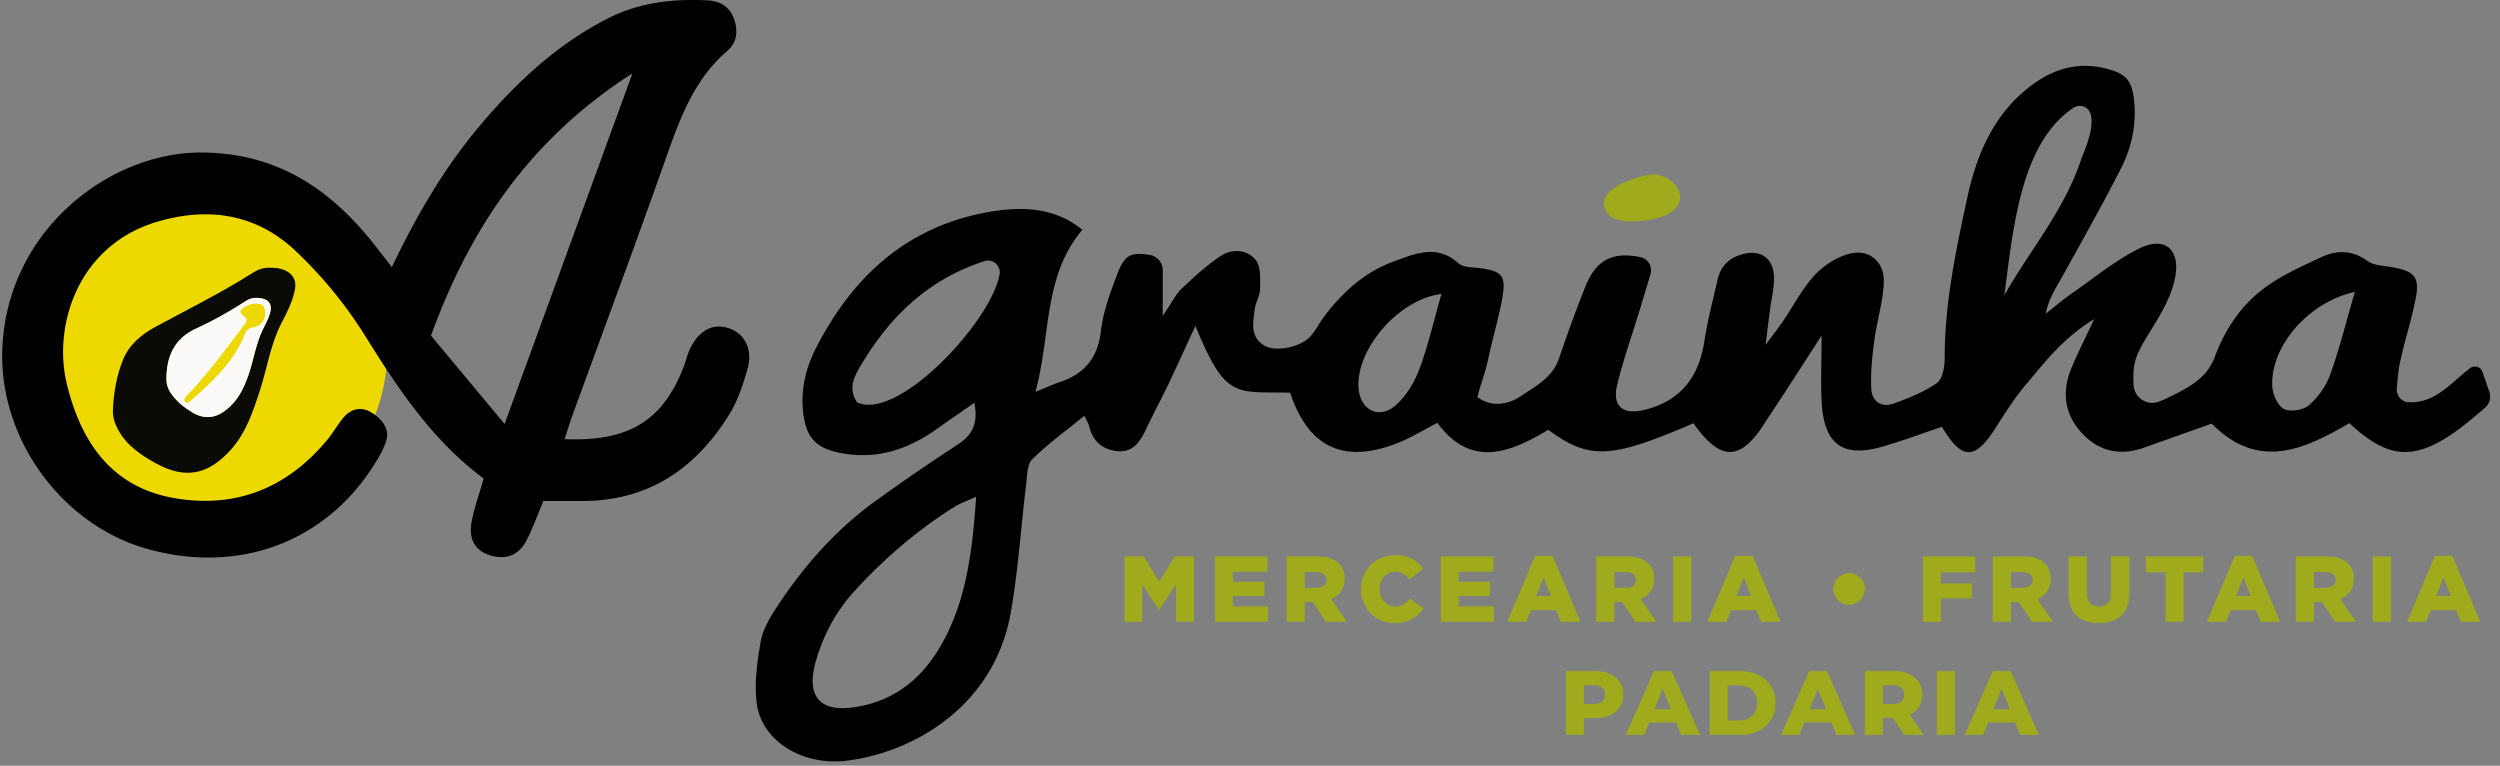 <svg width="111" height="34" xmlns="http://www.w3.org/2000/svg" xmlns:xlink="http://www.w3.org/1999/xlink" xmlns:svgjs="http://svgjs.com/svgjs" viewBox="133 70 111 34"><rect x="133" y="70" width="111" height="34" fill="#808080" stroke="none"/><svg width="17" height="17" xmlns="http://www.w3.org/2000/svg" xmlns:xlink="http://www.w3.org/1999/xlink" xmlns:svgjs="http://svgjs.com/svgjs" fill="#edd900" x="134" y="77"><svg xmlns="http://www.w3.org/2000/svg" xmlns:xlink="http://www.w3.org/1999/xlink" width="17" height="17"><path paint-order="stroke fill markers" fill-rule="evenodd" d="M8.504 16.3A7.675 7.675 0 0 1 .822 8.618 7.675 7.675 0 0 1 8.504.935a7.675 7.675 0 0 1 7.682 7.683A7.675 7.675 0 0 1 8.504 16.3z"/></svg></svg><svg width="78" height="32" xmlns="http://www.w3.org/2000/svg" xmlns:xlink="http://www.w3.org/1999/xlink" xmlns:svgjs="http://svgjs.com/svgjs" x="166" y="72"><svg xmlns="http://www.w3.org/2000/svg" xmlns:xlink="http://www.w3.org/1999/xlink" width="78" height="32"><path paint-order="stroke fill markers" fill-rule="evenodd" d="M42.187 16.794c-3.669 1.584-4.627 1.63-6.44.29-1.68.995-3.418 1.738-4.929-.31-.603.312-1.128.637-1.692.867-2.43.988-4.03.249-4.844-2.207-2.448-.05-2.86.31-4.206-2.967-.428.926-.794 1.74-1.178 2.546-.33.692-.692 1.369-1.022 2.061-.256.538-.571 1.013-1.242.958-.679-.056-1.123-.442-1.28-1.128-.021-.096-.083-.183-.207-.442-.797.65-1.608 1.232-2.311 1.926-.236.233-.228.743-.276 1.134-.23 1.878-.351 3.774-.674 5.636-.756 4.362-4.557 6.305-7.328 6.62-1.95.223-3.753-.886-3.961-2.57-.11-.89.022-1.834.18-2.729.095-.531.401-1.051.705-1.515 1.218-1.857 2.675-3.502 4.493-4.795a94.245 94.245 0 0 1 3.546-2.43c.641-.412.92-.92.742-1.855-.614.427-1.168.806-1.717 1.194-1.262.89-2.63 1.333-4.187 1.042-1.134-.212-1.574-.686-1.7-1.822-.111-1.005.12-1.957.562-2.825 1.648-3.235 4.108-5.471 7.795-6.081 1.444-.239 2.853-.16 4.04.81-1.742 2.07-1.385 4.63-2.082 7.197.56-.228.78-.335 1.013-.41 1.122-.36 1.753-1.056 1.893-2.292.097-.85.41-1.69.716-2.499.316-.839.556-1.025 1.459-.877.33.054.57.343.57.677v2.023c.422-.613.586-.963.847-1.21.548-.518 1.11-1.04 1.737-1.451.506-.333 1.176-.281 1.548.188.235.297.194.85.19 1.288-.003.295-.196.583-.234.884-.077.603-.227 1.267.457 1.64.506.275 1.577.046 2-.412.24-.261.398-.596.614-.882.818-1.082 1.803-1.986 3.087-2.452.937-.34 1.915-.794 2.88.071.228.203.672.176 1.02.228.878.131 1.09.32.952 1.184-.154.957-.448 1.892-.646 2.843-.12.58-.353 1.169-.48 1.693.711.51 1.453.275 1.926-.043.667-.451 1.41-.821 1.7-1.682a63.74 63.74 0 0 1 1.161-3.167c.463-1.168 1.173-1.584 2.441-1.326a.6.6 0 0 1 .458.759c-.169.56-.338 1.122-.509 1.684-.327 1.075-.707 2.136-.97 3.227-.23.948.245 1.347 1.198 1.116 1.574-.383 2.43-1.407 2.676-3.076.134-.908.379-1.8.58-2.697.12-.54.43-.91.964-1.097.898-.315 1.542.089 1.544 1.031 0 .455-.114.91-.174 1.365-.052.4-.101.8-.2 1.585.401-.542.595-.783.768-1.04.458-.677.839-1.422 1.38-2.022.388-.43.947-.802 1.5-.965.929-.275 1.652.316 1.6 1.295-.045.86-.311 1.707-.424 2.567-.093.706-.167 1.425-.129 2.132.03.543.453.832.988.638.667-.242 1.35-.508 1.923-.911.253-.178.348-.72.347-1.096-.005-2.429.496-4.785 1.003-7.134.394-1.827 1.095-3.53 2.58-4.774 1.03-.861 2.194-1.303 3.551-.965.932.23 1.186.533 1.279 1.47.105 1.052-.122 2.06-.59 2.979-.837 1.637-1.742 3.24-2.633 4.849-.265.478-.578.93-.7 1.59.365-.287.717-.592 1.097-.857 1.003-.697 1.96-1.491 3.042-2.032 1.122-.56 1.836.01 1.606 1.263-.141.772-.561 1.523-.983 2.205-.75 1.212-.92 1.511-.867 2.585.026.546.57.93 1.088.757a4.12 4.12 0 0 0 .5-.219c.83-.409 1.659-.812 2.015-1.774.456-1.229 1.176-2.306 2.22-3.076.766-.564 1.663-.964 2.533-1.368.679-.315 1.355-.306 2.028.176.303.217.77.214 1.165.29.923.178 1.158.438.982 1.354-.184.953-.49 1.882-.695 2.832-.081.38-.113.77-.148 1.185-.027.315.209.6.524.614 1.194.051 1.878-.87 2.735-1.518a.352.352 0 0 1 .542.169l.309.883a.673.673 0 0 1-.209.727c-.473.397-.956.82-1.484 1.173-1.743 1.167-2.889 1.027-4.522-.507-2.005 1.174-4.049 2.118-6.112.021-1.004.357-2.004.71-3.002 1.066-1.078.385-2.03.167-2.79-.674-.76-.838-.865-1.826-.437-2.857.27-.65.59-1.277 1.01-2.176-1.402.853-2.21 1.937-3.067 2.952-.493.584-.903 1.242-1.317 1.89-.916 1.434-1.493 1.43-2.378-.057-.867.291-1.73.612-2.61.87-1.773.521-2.618-.076-2.725-1.94-.049-.861-.008-1.727-.008-2.982-.636.986-1.088 1.69-1.544 2.39-.334.516-.677 1.026-1.01 1.542-1.063 1.647-1.934 1.657-3.136-.038zm-31.846 3.26c-.482.22-.715.3-.92.426-1.658 1.025-3.119 2.287-4.442 3.719-.85.918-1.418 1.98-1.76 3.177-.44 1.545.186 2.267 1.755 2.019 1.738-.274 2.963-1.26 3.817-2.761 1.112-1.955 1.378-4.105 1.55-6.58zm1.04-9.859a.526.526 0 0 0-.68-.6c-2.433.794-4.107 2.38-5.374 4.454-.317.519-.735 1.135-.27 1.819 1.825.83 5.932-3.57 6.323-5.673zM31 11.051c-1.93.246-3.81 2.479-3.68 4.191.07.94.883 1.39 1.607.785.48-.401.858-1.018 1.084-1.613.396-1.044.64-2.145.989-3.363zm40.556-.091c-2.09.46-3.764 2.448-3.666 4.203.02.356.242.86.519.997.285.142.86.048 1.112-.171.406-.352.759-.852.941-1.36.41-1.14.701-2.321 1.094-3.67zm-15.56.144c1.2-2.108 2.693-3.802 3.445-6.14.268-.628.543-1.432.37-1.937a.497.497 0 0 0-.747-.24c-2.347 1.552-2.68 5.353-3.069 8.317z"/></svg></svg><svg width="34" height="25" xmlns="http://www.w3.org/2000/svg" xmlns:xlink="http://www.w3.org/1999/xlink" xmlns:svgjs="http://svgjs.com/svgjs" x="133" y="70"><svg xmlns="http://www.w3.org/2000/svg" xmlns:xlink="http://www.w3.org/1999/xlink" width="34" height="25"><path paint-order="stroke fill markers" fill-rule="evenodd" d="M25.072 19.498c2.857.118 4.362-.831 5.283-3.21.093-.238.146-.492.249-.725.396-.895 1.064-1.249 1.808-.972.67.25 1.017.947.778 1.783-.195.683-.42 1.388-.787 1.987-1.488 2.426-3.59 3.875-6.526 3.883h-1.75c-.245.582-.453 1.15-.718 1.69-.35.712-.915.941-1.644.725-.63-.188-.96-.674-.834-1.437.108-.645.344-1.268.543-1.974-2.274-1.692-3.793-3.975-5.261-6.336a19.148 19.148 0 0 0-3.099-3.781c-1.729-1.628-3.852-1.965-6.143-1.282-3.524 1.05-4.624 4.618-4.006 7.186.607 2.522 1.939 4.57 4.722 5.071 2.739.493 5.035-.41 6.825-2.555.262-.313.464-.676.724-.991.388-.47.879-.522 1.36-.178.432.31.745.722.514 1.31-.092.237-.21.466-.34.685-2.111 3.573-5.975 5.153-10.169 4.012C2.772 23.346-.04 19.513.103 15.515c.19-5.293 4.76-8.74 8.787-8.743 3.143-.003 5.468 1.385 7.401 3.686.355.422.684.864 1.107 1.4 1.123-2.346 2.358-4.452 3.946-6.325 1.599-1.888 3.38-3.551 5.61-4.697 1.42-.73 2.908-.896 4.46-.82.574.03.983.29 1.175.821.186.515.146 1.042-.29 1.417-1.554 1.33-2.166 3.169-2.818 5.013-1.33 3.759-2.725 7.496-4.09 11.242-.103.283-.186.573-.32.99zm-2.668-.674L28.08 3.257c-4.562 2.931-7.202 6.861-8.944 11.645l3.268 3.922z"/></svg></svg><svg width="4" height="3" xmlns="http://www.w3.org/2000/svg" xmlns:xlink="http://www.w3.org/1999/xlink" xmlns:svgjs="http://svgjs.com/svgjs" fill="#9fab1d" x="204" y="77"><svg xmlns="http://www.w3.org/2000/svg" xmlns:xlink="http://www.w3.org/1999/xlink" width="4" height="3"><path paint-order="stroke fill markers" fill-rule="evenodd" d="M2.229.76C.952 1.008.103 1.559.217 2.129c.113.57.645.76 1.594.683.95-.076 1.747-.401 1.785-1.017.038-.616-.751-1.152-1.367-1.033z"/></svg></svg><svg width="9" height="10" xmlns="http://www.w3.org/2000/svg" xmlns:xlink="http://www.w3.org/1999/xlink" xmlns:svgjs="http://svgjs.com/svgjs" viewBox="138 81 9 10" x="138" y="81"><svg width="9" height="10" xmlns="http://www.w3.org/2000/svg" xmlns:xlink="http://www.w3.org/1999/xlink" xmlns:svgjs="http://svgjs.com/svgjs" fill="#0a0b07" x="138" y="81"><svg xmlns="http://www.w3.org/2000/svg" xmlns:xlink="http://www.w3.org/1999/xlink" width="9" height="10"><path paint-order="stroke fill markers" fill-rule="evenodd" d="M7.067.89c.194-.002.39.025.578.108.362.16.526.456.452.844-.1.525-.337 1.003-.581 1.468-.505.958-.65 2.026-.98 3.037-.309.946-.617 1.888-1.31 2.647-.995 1.091-2.002 1.29-3.288.586C1.26 9.21.618 8.778.235 8.064.09 7.796.002 7.51.013 7.214c.031-.764.158-1.518.444-2.228.273-.677.811-1.132 1.438-1.47 1.246-.673 2.512-1.308 3.728-2.034.236-.14.464-.296.702-.43.225-.127.472-.184.742-.161zM2.392 5.766c-.01.22.035.431.156.627.24.39.585.666.965.901.533.33 1.03.293 1.524-.093.512-.4.786-.949.992-1.548.23-.666.327-1.373.635-2.014.122-.254.268-.497.334-.776.075-.316-.032-.53-.339-.603-.247-.059-.497-.051-.726.096-.71.457-1.442.878-2.21 1.226-.952.432-1.316 1.193-1.331 2.184z"/></svg></svg><svg width="6" height="6" xmlns="http://www.w3.org/2000/svg" xmlns:xlink="http://www.w3.org/1999/xlink" xmlns:svgjs="http://svgjs.com/svgjs" fill="#fbfaf9" x="140" y="83"><svg xmlns="http://www.w3.org/2000/svg" xmlns:xlink="http://www.w3.org/1999/xlink" width="6" height="6"><path paint-order="stroke fill markers" fill-rule="evenodd" d="M.392 3.765c.015-.991.379-1.751 1.332-2.184.767-.348 1.5-.77 2.209-1.226.229-.147.479-.155.726-.096.307.073.414.287.34.603-.067.279-.213.522-.335.776-.308.641-.405 1.348-.635 2.014-.206.6-.48 1.148-.992 1.548-.494.386-.99.423-1.524.093-.38-.235-.724-.512-.965-.9a1.066 1.066 0 0 1-.156-.628zM4.363.488C4.197.48 4.052.54 3.91.615c-.214.114-.334.238-.063.428.14.099.139.214.032.351-.393.508-.77 1.029-1.169 1.532-.458.578-.923 1.153-1.441 1.68-.061.061-.113.147-.05.225.07.084.155.033.222-.025.12-.104.238-.21.355-.317.846-.771 1.651-1.573 2.075-2.672a.422.422 0 0 1 .32-.276c.166-.038.33-.095.439-.238a.644.644 0 0 0 .096-.628c-.061-.18-.212-.183-.362-.187z"/></svg></svg><svg width="4" height="5" xmlns="http://www.w3.org/2000/svg" xmlns:xlink="http://www.w3.org/1999/xlink" xmlns:svgjs="http://svgjs.com/svgjs" fill="#edd900" x="141" y="83"><svg xmlns="http://www.w3.org/2000/svg" xmlns:xlink="http://www.w3.org/1999/xlink" width="4" height="5"><path paint-order="stroke fill markers" fill-rule="evenodd" d="M3.363.488c.15.004.3.006.362.187a.643.643 0 0 1-.096.628c-.109.143-.273.2-.438.238a.422.422 0 0 0-.321.276c-.424 1.099-1.23 1.9-2.075 2.672-.117.106-.235.213-.355.317-.067.058-.151.11-.221.025-.064-.078-.012-.164.049-.225.518-.527.983-1.102 1.441-1.68.4-.503.776-1.024 1.169-1.532.107-.137.107-.252-.032-.35-.271-.191-.151-.315.063-.429.143-.075.288-.135.454-.127z"/></svg></svg></svg><svg width="62" height="4" xmlns="http://www.w3.org/2000/svg" xmlns:xlink="http://www.w3.org/1999/xlink" xmlns:svgjs="http://svgjs.com/svgjs" viewBox="182 94 62 4" x="182" y="94"><svg width="5" height="4" xmlns="http://www.w3.org/2000/svg" xmlns:xlink="http://www.w3.org/1999/xlink" xmlns:svgjs="http://svgjs.com/svgjs" fill="#9fab1d" x="182" y="94"><svg xmlns="http://www.w3.org/2000/svg" xmlns:xlink="http://www.w3.org/1999/xlink" width="5" height="4"><path paint-order="stroke fill markers" fill-rule="evenodd" d="M.925.704h.85l.694 1.124.693-1.124h.85v2.905h-.8V1.94l-.743 1.137h-.017L1.714 1.95v1.66H.925V.704z"/></svg></svg><svg width="4" height="4" xmlns="http://www.w3.org/2000/svg" xmlns:xlink="http://www.w3.org/1999/xlink" xmlns:svgjs="http://svgjs.com/svgjs" fill="#9fab1d" x="186" y="94"><svg xmlns="http://www.w3.org/2000/svg" xmlns:xlink="http://www.w3.org/1999/xlink" width="4" height="4"><path paint-order="stroke fill markers" fill-rule="evenodd" d="M.943.704h2.336v.684H1.74v.44h1.395v.635H1.74v.46H3.3v.686H.943V.704z"/></svg></svg><svg width="3" height="4" xmlns="http://www.w3.org/2000/svg" xmlns:xlink="http://www.w3.org/1999/xlink" xmlns:svgjs="http://svgjs.com/svgjs" fill="#9fab1d" x="190" y="94"><svg xmlns="http://www.w3.org/2000/svg" xmlns:xlink="http://www.w3.org/1999/xlink" width="3" height="4"><path paint-order="stroke fill markers" fill-rule="evenodd" d="M.126.704H1.5c.443 0 .75.116.946.315.17.166.257.39.257.676v.009c0 .444-.236.738-.597.892l.693 1.013h-.93l-.585-.88h-.008H.93v.88H.126V.704zm1.336 1.394c.274 0 .432-.133.432-.344v-.009c0-.228-.166-.344-.436-.344H.931v.697h.531z"/></svg></svg><svg width="4" height="4" xmlns="http://www.w3.org/2000/svg" xmlns:xlink="http://www.w3.org/1999/xlink" xmlns:svgjs="http://svgjs.com/svgjs" fill="#9fab1d" x="193" y="94"><svg xmlns="http://www.w3.org/2000/svg" xmlns:xlink="http://www.w3.org/1999/xlink" width="4" height="4"><path paint-order="stroke fill markers" fill-rule="evenodd" d="M.425 2.164v-.008c0-.847.652-1.51 1.532-1.51.593 0 .975.249 1.232.605l-.605.47c-.166-.208-.357-.341-.635-.341-.407 0-.693.344-.693.768v.008c0 .436.286.776.693.776.302 0 .481-.141.655-.353l.606.432c-.274.378-.643.655-1.286.655-.83 0-1.499-.634-1.499-1.502z"/></svg></svg><svg width="4" height="4" xmlns="http://www.w3.org/2000/svg" xmlns:xlink="http://www.w3.org/1999/xlink" xmlns:svgjs="http://svgjs.com/svgjs" fill="#9fab1d" x="196" y="94"><svg xmlns="http://www.w3.org/2000/svg" xmlns:xlink="http://www.w3.org/1999/xlink" width="4" height="4"><path paint-order="stroke fill markers" fill-rule="evenodd" d="M.97.704h2.337v.684h-1.54v.44H3.16v.635H1.767v.46h1.56v.686H.97V.704z"/></svg></svg><svg width="5" height="4" xmlns="http://www.w3.org/2000/svg" xmlns:xlink="http://www.w3.org/1999/xlink" xmlns:svgjs="http://svgjs.com/svgjs" fill="#9fab1d" x="199" y="94"><svg xmlns="http://www.w3.org/2000/svg" xmlns:xlink="http://www.w3.org/1999/xlink" width="5" height="4"><path paint-order="stroke fill markers" fill-rule="evenodd" d="M2.158.683h.776L4.17 3.609h-.863l-.213-.52h-1.12l-.207.52H.92L2.158.683zm.706 1.78l-.324-.826-.328.826h.652z"/></svg></svg><svg width="4" height="4" xmlns="http://www.w3.org/2000/svg" xmlns:xlink="http://www.w3.org/1999/xlink" xmlns:svgjs="http://svgjs.com/svgjs" fill="#9fab1d" x="203" y="94"><svg xmlns="http://www.w3.org/2000/svg" xmlns:xlink="http://www.w3.org/1999/xlink" width="4" height="4"><path paint-order="stroke fill markers" fill-rule="evenodd" d="M.868.704h1.374c.444 0 .75.116.946.315.17.166.257.39.257.676v.009c0 .444-.236.738-.597.892l.693 1.013h-.93l-.585-.88h-.008-.345v.88H.868V.704zm1.336 1.394c.275 0 .432-.133.432-.344v-.009c0-.228-.166-.344-.436-.344h-.527v.697h.531z"/></svg></svg><svg width="2" height="4" xmlns="http://www.w3.org/2000/svg" xmlns:xlink="http://www.w3.org/1999/xlink" xmlns:svgjs="http://svgjs.com/svgjs" fill="#9fab1d" x="207" y="94"><svg xmlns="http://www.w3.org/2000/svg" xmlns:xlink="http://www.w3.org/1999/xlink" width="2" height="4"><path paint-order="stroke fill markers" fill-rule="evenodd" d="M.284.704h.81v2.905h-.81V.704z"/></svg></svg><svg width="5" height="4" xmlns="http://www.w3.org/2000/svg" xmlns:xlink="http://www.w3.org/1999/xlink" xmlns:svgjs="http://svgjs.com/svgjs" fill="#9fab1d" x="208" y="94"><svg xmlns="http://www.w3.org/2000/svg" xmlns:xlink="http://www.w3.org/1999/xlink" width="5" height="4"><path paint-order="stroke fill markers" fill-rule="evenodd" d="M2.044.683h.776l1.237 2.926h-.864l-.211-.52h-1.12l-.208.52H.807L2.044.683zm.705 1.78l-.323-.826-.328.826h.651z"/></svg></svg><svg width="2" height="2" xmlns="http://www.w3.org/2000/svg" xmlns:xlink="http://www.w3.org/1999/xlink" xmlns:svgjs="http://svgjs.com/svgjs" fill="#9fab1d" x="214" y="95"><svg xmlns="http://www.w3.org/2000/svg" xmlns:xlink="http://www.w3.org/1999/xlink" width="2" height="2"><path paint-order="stroke fill markers" fill-rule="evenodd" d="M.398 1.152v-.009a.7.7 0 0 1 .7-.697.7.7 0 0 1 .702.697v.009a.7.7 0 0 1-.701.697.7.7 0 0 1-.701-.697z"/></svg></svg><svg width="3" height="4" xmlns="http://www.w3.org/2000/svg" xmlns:xlink="http://www.w3.org/1999/xlink" xmlns:svgjs="http://svgjs.com/svgjs" fill="#9fab1d" x="218" y="94"><svg xmlns="http://www.w3.org/2000/svg" xmlns:xlink="http://www.w3.org/1999/xlink" width="3" height="4"><path paint-order="stroke fill markers" fill-rule="evenodd" d="M.374.704h2.324v.705h-1.52v.494h1.375v.668H1.179v1.038H.374V.704z"/></svg></svg><svg width="4" height="4" xmlns="http://www.w3.org/2000/svg" xmlns:xlink="http://www.w3.org/1999/xlink" xmlns:svgjs="http://svgjs.com/svgjs" fill="#9fab1d" x="221" y="94"><svg xmlns="http://www.w3.org/2000/svg" xmlns:xlink="http://www.w3.org/1999/xlink" width="4" height="4"><path paint-order="stroke fill markers" fill-rule="evenodd" d="M.478.704h1.374c.443 0 .75.116.946.315.17.166.257.39.257.676v.009c0 .444-.236.738-.597.892l.693 1.013h-.93l-.585-.88h-.008-.345v.88H.478V.704zm1.337 1.394c.274 0 .43-.133.43-.344v-.009c0-.228-.165-.344-.435-.344h-.527v.697h.532z"/></svg></svg><svg width="4" height="4" xmlns="http://www.w3.org/2000/svg" xmlns:xlink="http://www.w3.org/1999/xlink" xmlns:svgjs="http://svgjs.com/svgjs" fill="#9fab1d" x="224" y="94"><svg xmlns="http://www.w3.org/2000/svg" xmlns:xlink="http://www.w3.org/1999/xlink" width="4" height="4"><path paint-order="stroke fill markers" fill-rule="evenodd" d="M.84 2.334V.704h.818v1.614c0 .419.211.618.535.618.324 0 .535-.19.535-.597V.704h.818v1.61c0 .938-.535 1.348-1.361 1.348S.84 3.243.84 2.334z"/></svg></svg><svg width="3" height="4" xmlns="http://www.w3.org/2000/svg" xmlns:xlink="http://www.w3.org/1999/xlink" xmlns:svgjs="http://svgjs.com/svgjs" fill="#9fab1d" x="228" y="94"><svg xmlns="http://www.w3.org/2000/svg" xmlns:xlink="http://www.w3.org/1999/xlink" width="3" height="4"><path paint-order="stroke fill markers" fill-rule="evenodd" d="M1.148 1.41H.277V.703h2.548v.705h-.871v2.2h-.806v-2.2z"/></svg></svg><svg width="5" height="4" xmlns="http://www.w3.org/2000/svg" xmlns:xlink="http://www.w3.org/1999/xlink" xmlns:svgjs="http://svgjs.com/svgjs" fill="#9fab1d" x="230" y="94"><svg xmlns="http://www.w3.org/2000/svg" xmlns:xlink="http://www.w3.org/1999/xlink" width="5" height="4"><path paint-order="stroke fill markers" fill-rule="evenodd" d="M2.224.683H3l1.237 2.926h-.864l-.211-.52h-1.12l-.208.52H.987L2.224.683zm.705 1.78l-.323-.826-.328.826h.651z"/></svg></svg><svg width="4" height="4" xmlns="http://www.w3.org/2000/svg" xmlns:xlink="http://www.w3.org/1999/xlink" xmlns:svgjs="http://svgjs.com/svgjs" fill="#9fab1d" x="234" y="94"><svg xmlns="http://www.w3.org/2000/svg" xmlns:xlink="http://www.w3.org/1999/xlink" width="4" height="4"><path paint-order="stroke fill markers" fill-rule="evenodd" d="M.934.704h1.373c.444 0 .752.116.947.315.17.166.257.39.257.676v.009c0 .444-.237.738-.598.892l.694 1.013h-.93l-.585-.88h-.008-.345v.88H.934V.704zM2.27 2.098c.274 0 .432-.133.432-.344v-.009c0-.228-.166-.344-.436-.344H1.74v.697h.531z"/></svg></svg><svg width="2" height="4" xmlns="http://www.w3.org/2000/svg" xmlns:xlink="http://www.w3.org/1999/xlink" xmlns:svgjs="http://svgjs.com/svgjs" fill="#9fab1d" x="238" y="94"><svg xmlns="http://www.w3.org/2000/svg" xmlns:xlink="http://www.w3.org/1999/xlink" width="2" height="4"><path paint-order="stroke fill markers" fill-rule="evenodd" d="M.35.704h.809v2.905h-.81V.704z"/></svg></svg><svg width="5" height="4" xmlns="http://www.w3.org/2000/svg" xmlns:xlink="http://www.w3.org/1999/xlink" xmlns:svgjs="http://svgjs.com/svgjs" fill="#9fab1d" x="239" y="94"><svg xmlns="http://www.w3.org/2000/svg" xmlns:xlink="http://www.w3.org/1999/xlink" width="5" height="4"><path paint-order="stroke fill markers" fill-rule="evenodd" d="M2.11.683h.776l1.236 2.926H3.26l-.212-.52h-1.12l-.207.52H.873L2.11.683zm.705 1.78l-.323-.826-.328.826h.651z"/></svg></svg></svg><svg width="22" height="4" xmlns="http://www.w3.org/2000/svg" xmlns:xlink="http://www.w3.org/1999/xlink" xmlns:svgjs="http://svgjs.com/svgjs" viewBox="202 99 22 4" x="202" y="99"><svg width="4" height="4" xmlns="http://www.w3.org/2000/svg" xmlns:xlink="http://www.w3.org/1999/xlink" xmlns:svgjs="http://svgjs.com/svgjs" fill="#9fab1d" x="202" y="99"><svg xmlns="http://www.w3.org/2000/svg" xmlns:xlink="http://www.w3.org/1999/xlink" width="4" height="4"><path paint-order="stroke fill markers" fill-rule="evenodd" d="M3.075 1.843c0 .644-.486 1.044-1.258 1.044h-.494v.741H.522V.795h1.295c.772 0 1.258.401 1.258 1.048zm-.81 0c0-.263-.165-.416-.497-.416h-.445v.83h.445c.332 0 .498-.155.498-.414z"/></svg></svg><svg width="4" height="4" xmlns="http://www.w3.org/2000/svg" xmlns:xlink="http://www.w3.org/1999/xlink" xmlns:svgjs="http://svgjs.com/svgjs" fill="#9fab1d" x="205" y="99"><svg xmlns="http://www.w3.org/2000/svg" xmlns:xlink="http://www.w3.org/1999/xlink" width="4" height="4"><path paint-order="stroke fill markers" fill-rule="evenodd" d="M2.423 3.077H1.225l-.222.551H.186L1.436.795h.789l1.254 2.833h-.833l-.223-.55zm-.235-.59l-.364-.907-.364.907h.728z"/></svg></svg><svg width="4" height="4" xmlns="http://www.w3.org/2000/svg" xmlns:xlink="http://www.w3.org/1999/xlink" xmlns:svgjs="http://svgjs.com/svgjs" fill="#9fab1d" x="208" y="99"><svg xmlns="http://www.w3.org/2000/svg" xmlns:xlink="http://www.w3.org/1999/xlink" width="4" height="4"><path paint-order="stroke fill markers" fill-rule="evenodd" d="M.91.795h1.34c.938 0 1.581.547 1.581 1.416 0 .87-.643 1.417-1.582 1.417H.91V.795zm1.307 2.193c.481 0 .805-.287.805-.777 0-.489-.324-.776-.805-.776H1.71v1.553h.506z"/></svg></svg><svg width="4" height="4" xmlns="http://www.w3.org/2000/svg" xmlns:xlink="http://www.w3.org/1999/xlink" xmlns:svgjs="http://svgjs.com/svgjs" fill="#9fab1d" x="212" y="99"><svg xmlns="http://www.w3.org/2000/svg" xmlns:xlink="http://www.w3.org/1999/xlink" width="4" height="4"><path paint-order="stroke fill markers" fill-rule="evenodd" d="M2.313 3.077H1.115l-.222.551H.076L1.326.795h.789l1.254 2.833h-.833l-.223-.55zm-.235-.59l-.364-.907-.364.907h.728z"/></svg></svg><svg width="4" height="4" xmlns="http://www.w3.org/2000/svg" xmlns:xlink="http://www.w3.org/1999/xlink" xmlns:svgjs="http://svgjs.com/svgjs" fill="#9fab1d" x="215" y="99"><svg xmlns="http://www.w3.org/2000/svg" xmlns:xlink="http://www.w3.org/1999/xlink" width="4" height="4"><path paint-order="stroke fill markers" fill-rule="evenodd" d="M2.038 2.875H1.6v.753H.8V.795h1.294c.773 0 1.259.401 1.259 1.048 0 .417-.202.725-.554.895l.61.89h-.857l-.514-.753zm.008-1.448H1.6v.83h.445c.331 0 .497-.155.497-.414 0-.263-.166-.416-.497-.416z"/></svg></svg><svg width="2" height="4" xmlns="http://www.w3.org/2000/svg" xmlns:xlink="http://www.w3.org/1999/xlink" xmlns:svgjs="http://svgjs.com/svgjs" fill="#9fab1d" x="218" y="99"><svg xmlns="http://www.w3.org/2000/svg" xmlns:xlink="http://www.w3.org/1999/xlink" width="2" height="4"><path paint-order="stroke fill markers" fill-rule="evenodd" d="M.998.795h.8v2.833h-.8V.795z"/></svg></svg><svg width="4" height="4" xmlns="http://www.w3.org/2000/svg" xmlns:xlink="http://www.w3.org/1999/xlink" xmlns:svgjs="http://svgjs.com/svgjs" fill="#9fab1d" x="220" y="99"><svg xmlns="http://www.w3.org/2000/svg" width="4" height="4"><path paint-order="stroke fill markers" fill-rule="evenodd" d="M2.47 3.077H1.273l-.223.551H.233L1.483.795h.789l1.254 2.833h-.833l-.223-.55zm-.234-.59L1.87 1.58l-.364.907h.729z"/></svg></svg></svg></svg>